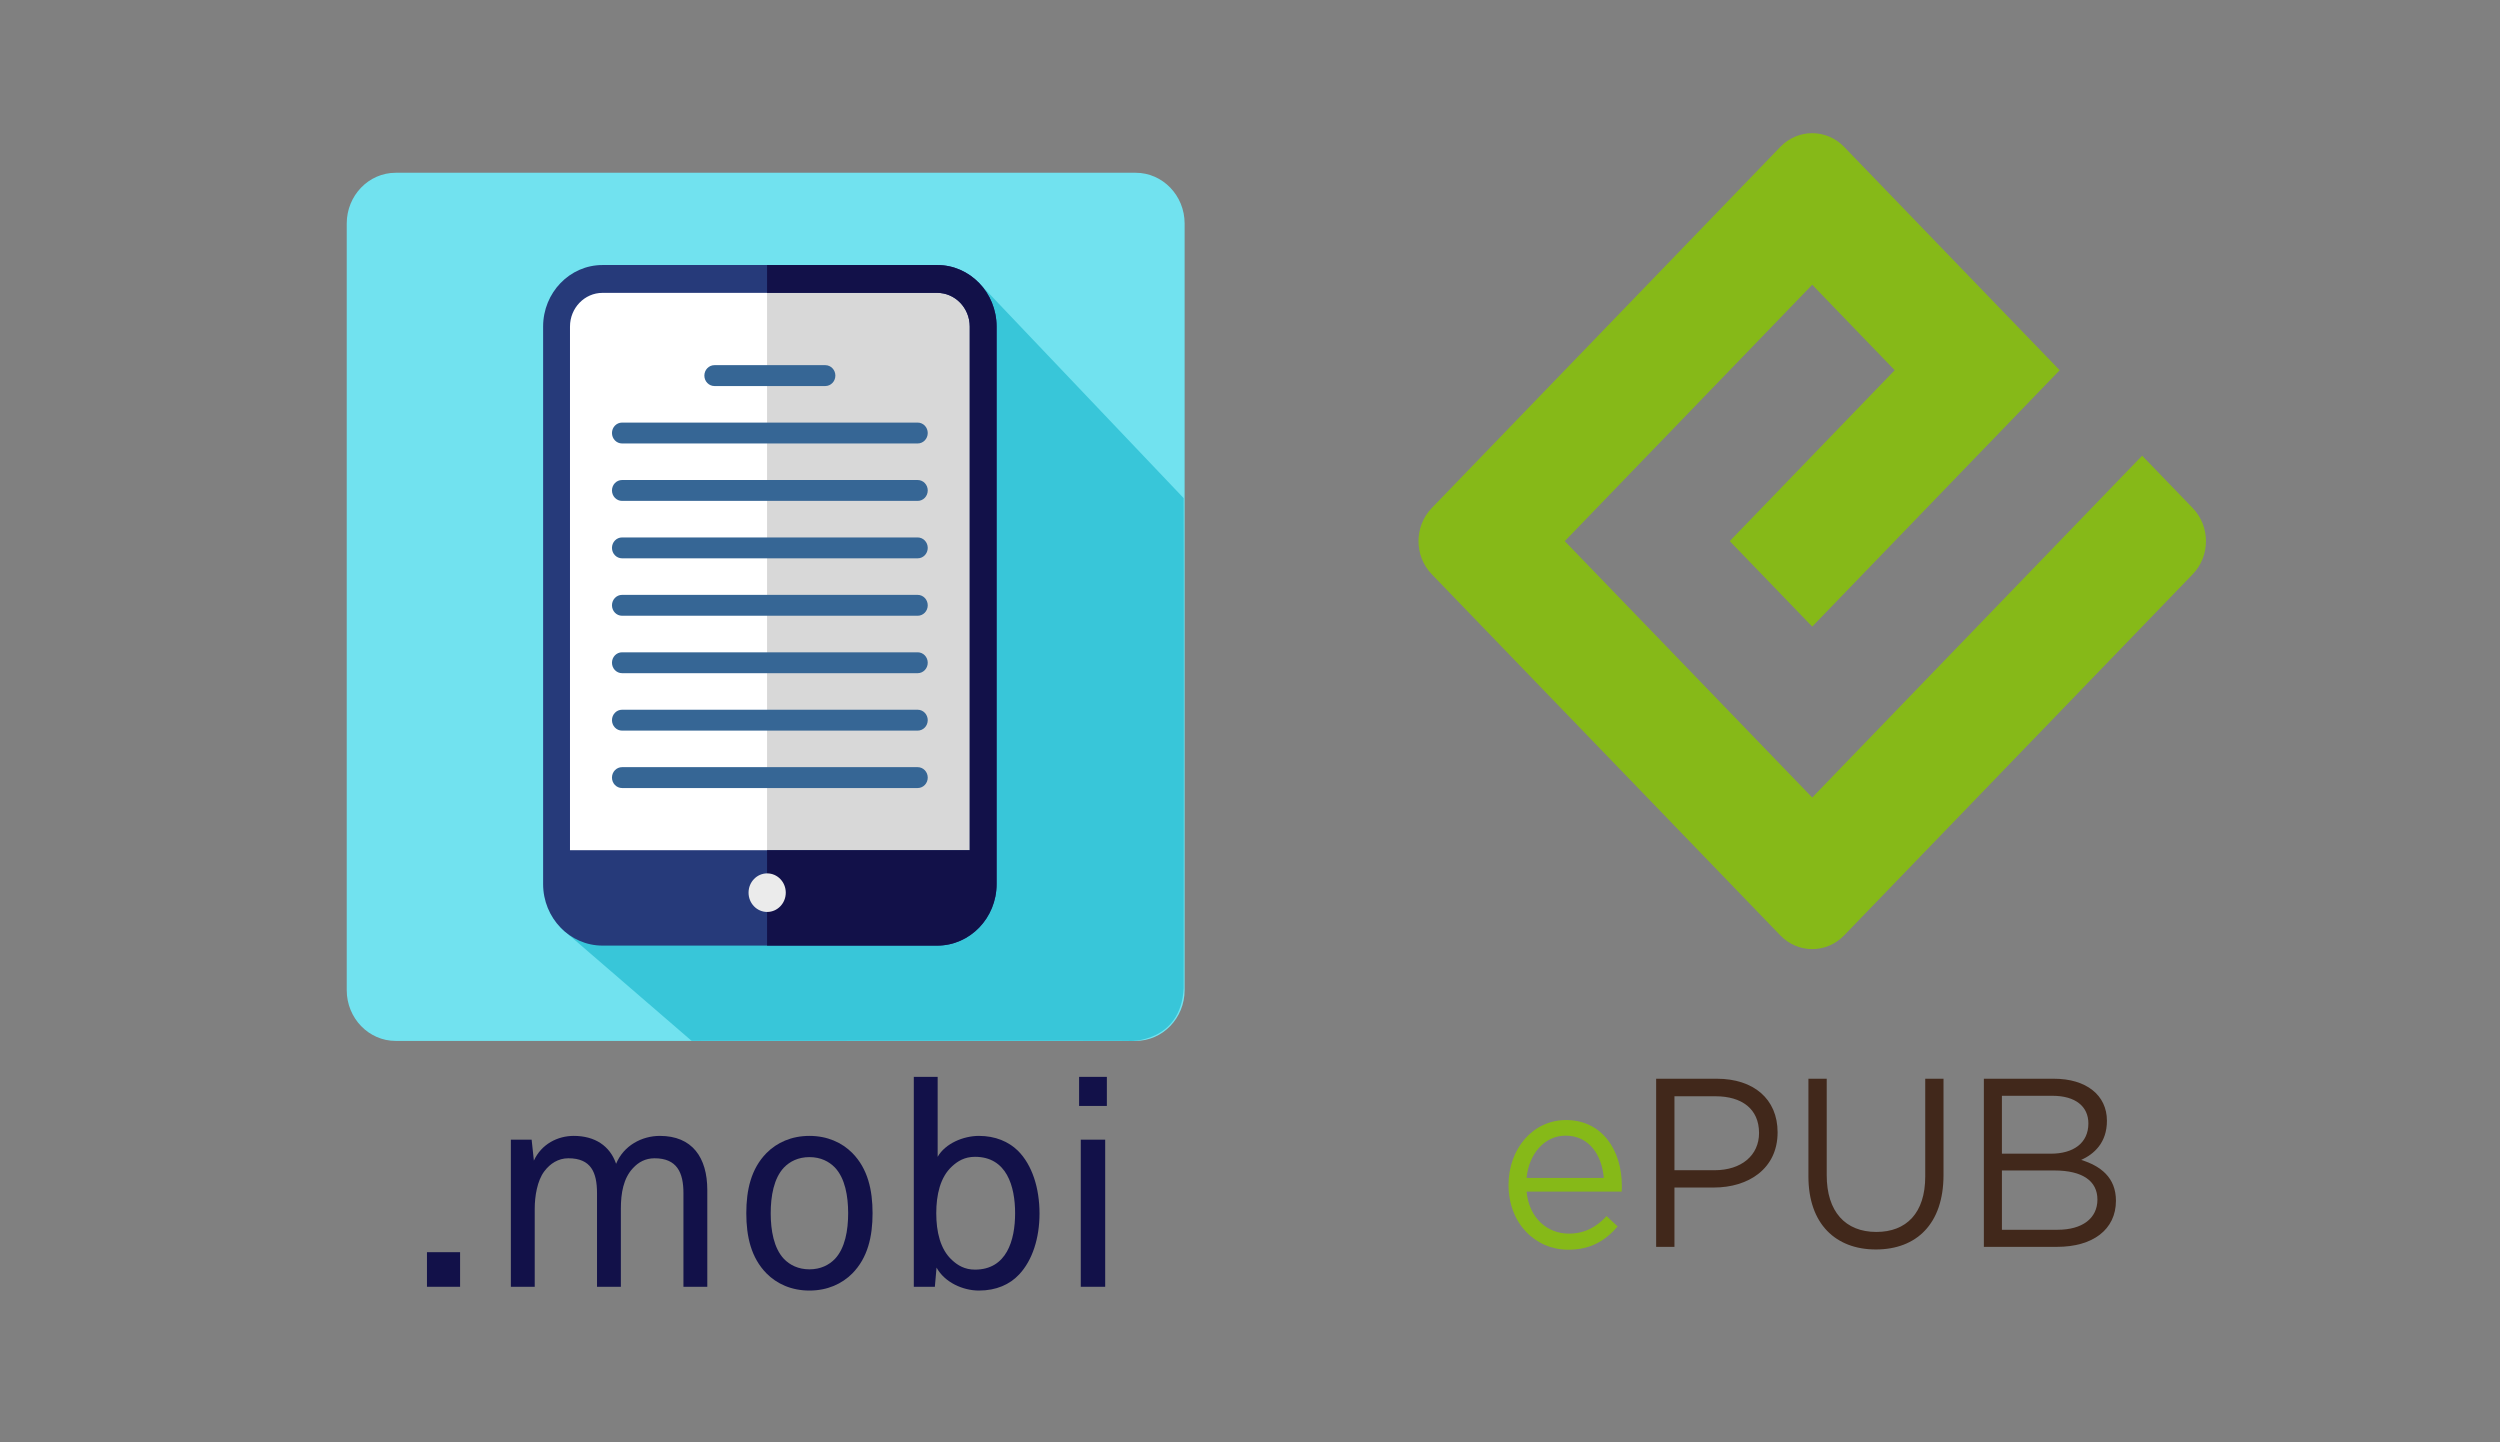 <?xml version="1.0" encoding="UTF-8" standalone="no"?><!DOCTYPE svg PUBLIC "-//W3C//DTD SVG 1.1//EN" "http://www.w3.org/Graphics/SVG/1.1/DTD/svg11.dtd"><svg width="100%" height="100%" viewBox="0 0 650 375" version="1.1" xmlns="http://www.w3.org/2000/svg" xmlns:xlink="http://www.w3.org/1999/xlink" xml:space="preserve" xmlns:serif="http://www.serif.com/" style="fill-rule:evenodd;clip-rule:evenodd;stroke-linejoin:round;stroke-miterlimit:2;"><rect x="0" y="0" width="650" height="375" fill="#808080" stroke="none"/><path d="M308.002,58.116c0,-7.284 -5.708,-13.198 -12.738,-13.198l-192.377,0c-7.03,0 -12.738,5.914 -12.738,13.198l0,199.326c0,7.284 5.708,13.198 12.738,13.198l192.377,0c7.03,0 12.738,-5.914 12.738,-13.198l0,-199.326Z" style="fill:#71e2ef;"/><path d="M307.752,129.516l-53.41,-56.169l-108.336,168.091l33.813,29.182c-0.262,0.001 113.425,-0.07 113.492,0c0.161,0.167 13.74,0.539 14.441,-13.664c0.039,-0.793 0.083,-125.475 0,-127.44l0,0Z" style="fill:#38c6d9;fill-rule:nonzero;"/><path d="M144.705,84.904l-0.001,144.954c0,6.837 5.349,12.38 11.948,12.38l87.024,0c6.599,0 11.947,-5.542 11.947,-12.379l0.001,-144.954c0,-6.837 -5.349,-12.379 -11.948,-12.379l-87.024,0c-6.598,-0.001 -11.947,5.542 -11.947,12.378l0,0Z" style="fill:#fff;fill-rule:nonzero;"/><path d="M243.676,72.525l-44.24,0l0,169.712l44.24,0c6.598,0 11.947,-5.542 11.947,-12.378l0.001,-144.954c0,-6.836 -5.35,-12.379 -11.948,-12.379l0,-0.001Z" style="fill:#d8d8d8;fill-rule:nonzero;"/><path d="M243.676,68.906l-87.025,0c-8.514,0 -15.441,7.177 -15.441,15.998l0,144.954c0,8.822 6.926,15.999 15.441,15.999l87.025,0c8.514,0 15.441,-7.177 15.441,-15.998l0,-144.955c0,-8.822 -6.927,-15.999 -15.441,-15.999l0,0.001Zm-87.024,7.239l87.025,0c4.661,0 8.454,3.93 8.454,8.76l-0.001,136.155l-103.933,0l0.001,-136.157c0,-4.829 3.793,-8.758 8.454,-8.758l0,0Z" style="fill:#263a7a;fill-rule:nonzero;"/><path d="M243.676,68.906l-44.24,0l0,7.239l44.24,0c4.661,0 8.454,3.93 8.454,8.76l-0.001,136.155l-52.693,0l0,24.796l44.239,0c8.514,0 15.441,-7.177 15.441,-15.998l0.001,-144.953c0,-8.822 -6.927,-15.999 -15.441,-15.999l0,0Z" style="fill:#121149;fill-rule:nonzero;"/><g><path d="M214.575,100.37l-28.822,0c-1.447,0 -2.62,-1.215 -2.62,-2.715c0,-1.499 1.173,-2.714 2.62,-2.714l28.822,0c1.448,0 2.62,1.215 2.62,2.714c0,1.5 -1.172,2.715 -2.62,2.715Z" style="fill:#366695;fill-rule:nonzero;"/><path d="M238.593,115.302l-76.858,0c-1.448,0 -2.621,-1.216 -2.621,-2.715c0,-1.5 1.173,-2.715 2.621,-2.715l76.858,0c1.448,0 2.62,1.215 2.62,2.715c0,1.499 -1.173,2.715 -2.62,2.715Z" style="fill:#366695;fill-rule:nonzero;"/><path d="M238.593,130.233l-76.858,0c-1.448,0 -2.621,-1.215 -2.621,-2.715c0,-1.499 1.173,-2.715 2.621,-2.715l76.858,0c1.448,0 2.62,1.216 2.62,2.715c0,1.5 -1.173,2.715 -2.62,2.715Z" style="fill:#366695;fill-rule:nonzero;"/><path d="M238.593,145.165l-76.858,0c-1.448,0 -2.621,-1.216 -2.621,-2.715c0,-1.5 1.173,-2.715 2.621,-2.715l76.858,0c1.448,0 2.62,1.215 2.62,2.715c0,1.499 -1.173,2.715 -2.62,2.715Z" style="fill:#366695;fill-rule:nonzero;"/><path d="M238.593,160.096l-76.858,0c-1.448,0 -2.621,-1.215 -2.621,-2.715c0,-1.499 1.173,-2.714 2.621,-2.714l76.858,0c1.448,0 2.62,1.215 2.62,2.714c0,1.5 -1.173,2.715 -2.62,2.715Z" style="fill:#366695;fill-rule:nonzero;"/><path d="M238.593,175.028l-76.858,0c-1.448,0 -2.621,-1.215 -2.621,-2.715c0,-1.5 1.173,-2.715 2.621,-2.715l76.858,0c1.448,0 2.62,1.215 2.62,2.715c0,1.5 -1.173,2.715 -2.62,2.715Z" style="fill:#366695;fill-rule:nonzero;"/><path d="M238.593,189.96l-76.858,0c-1.448,0 -2.621,-1.216 -2.621,-2.715c0,-1.5 1.173,-2.715 2.621,-2.715l76.858,0c1.448,0 2.62,1.215 2.62,2.715c0,1.499 -1.173,2.715 -2.62,2.715Z" style="fill:#366695;fill-rule:nonzero;"/><path d="M238.593,204.89l-76.858,0c-1.448,0 -2.621,-1.215 -2.621,-2.715c0,-1.5 1.173,-2.715 2.621,-2.715l76.858,0c1.448,0 2.62,1.215 2.62,2.715c0,1.5 -1.173,2.715 -2.62,2.715Z" style="fill:#366695;fill-rule:nonzero;"/></g><ellipse cx="199.462" cy="232.094" rx="4.839" ry="5.014" style="fill:#ebebeb;"/><g><rect x="111.013" y="325.568" width="8.609" height="8.995" style="fill:#121149;"/><path d="M183.896,334.563l0,-25.171c0,-8.467 -3.94,-14.06 -12.33,-14.06c-4.669,0 -9.411,2.494 -11.381,7.256c-1.605,-4.686 -5.544,-7.256 -11.016,-7.256c-4.158,0 -8.39,2.116 -10.36,6.425l-0.583,-5.443l-5.399,0l0,38.249l6.201,0l0,-20.334c0,-3.174 0.657,-7.256 2.481,-9.675c1.532,-2.041 3.647,-3.402 6.274,-3.402c5.909,0 7.441,3.704 7.441,9.071l0,24.34l6.201,0l0,-20.334c0,-4.006 0.657,-7.861 3.138,-10.507c1.459,-1.587 3.283,-2.57 5.617,-2.57c5.837,0 7.515,3.704 7.515,9.071l0,24.34l6.201,0Z" style="fill:#121149;fill-rule:nonzero;"/><path d="M226.867,315.439c0,-6.047 -1.24,-11.566 -5.253,-15.647c-2.699,-2.722 -6.493,-4.46 -11.162,-4.46c-4.669,0 -8.463,1.738 -11.162,4.46c-4.013,4.081 -5.253,9.6 -5.253,15.647c0,6.047 1.24,11.565 5.253,15.647c2.699,2.721 6.493,4.46 11.162,4.46c4.669,0 8.463,-1.739 11.162,-4.46c4.013,-4.082 5.253,-9.6 5.253,-15.647Zm-6.347,0c0,4.46 -0.803,9.071 -3.429,11.868c-1.532,1.587 -3.721,2.721 -6.639,2.721c-2.918,0 -5.107,-1.134 -6.639,-2.721c-2.626,-2.797 -3.429,-7.408 -3.429,-11.868c0,-4.46 0.803,-9.071 3.429,-11.868c1.532,-1.587 3.721,-2.721 6.639,-2.721c2.918,0 5.107,1.134 6.639,2.721c2.626,2.797 3.429,7.408 3.429,11.868Z" style="fill:#121149;fill-rule:nonzero;"/><path d="M270.275,315.514c0,-6.576 -1.897,-12.623 -5.617,-16.327c-2.408,-2.343 -5.837,-3.855 -10.141,-3.855c-4.013,0 -8.755,1.965 -10.725,5.442l0,-20.787l-6.201,0l0,54.576l5.472,0l0.438,-4.989c2.115,3.855 6.857,5.972 11.016,5.972c4.523,0 8.025,-1.588 10.432,-4.158c3.502,-3.704 5.326,-9.524 5.326,-15.874Zm-6.347,-0.075c0,7.03 -2.189,14.664 -10.433,14.664c-2.699,0 -4.523,-1.133 -5.982,-2.494c-3.064,-2.797 -4.085,-7.408 -4.085,-12.17c0,-4.762 1.021,-9.373 4.085,-12.17c1.459,-1.361 3.283,-2.495 5.982,-2.495c8.244,0 10.433,7.635 10.433,14.665Z" style="fill:#121149;fill-rule:nonzero;"/><path d="M287.784,287.546l0,-7.559l-7.222,0l0,7.559l7.222,0Zm-0.437,47.017l0,-38.249l-6.347,0l0,38.249l6.347,0Z" style="fill:#121149;fill-rule:nonzero;"/></g><g><path d="M407.883,320.74c4.272,0 7.295,-1.811 9.822,-4.556l2.885,2.687c-3.126,3.619 -6.924,6.054 -12.828,6.054c-8.563,0 -15.544,-6.809 -15.544,-16.86c0,-9.361 6.327,-16.856 14.946,-16.856c9.21,0 14.516,7.617 14.516,17.107c0,0.438 0,0.938 -0.057,1.498l-24.71,0c0.661,6.998 5.486,10.926 10.97,10.926Zm9.103,-14.483c-0.485,-5.869 -3.74,-10.991 -9.953,-10.991c-5.411,0 -9.515,4.689 -10.122,10.991l20.075,0Z" style="fill:#86b918;fill-rule:nonzero;"/><path d="M445.6,308.757l-10.243,0l0,15.424l-4.759,0l0,-43.71l15.793,0c9.516,0 15.785,5.249 15.785,13.927c0,9.491 -7.594,14.359 -16.576,14.359Zm0.419,-23.727l-10.663,0l0,19.228l10.429,0c6.986,0 11.567,-3.867 11.567,-9.676c0.001,-6.304 -4.514,-9.552 -11.333,-9.552Z" style="fill:#41281b;fill-rule:nonzero;"/><path d="M505.312,305.502c0,12.741 -7.043,19.36 -17.593,19.36c-10.421,0 -17.53,-6.619 -17.53,-18.98l0,-25.411l4.757,0l0,25.1c0,9.424 4.823,14.734 12.901,14.734c7.772,0 12.715,-4.873 12.715,-14.423l0,-25.411l4.75,0l0,25.031Z" style="fill:#41281b;fill-rule:nonzero;"/><path d="M547.802,291.402c0,5.741 -3.376,8.675 -6.688,10.177c5.002,1.555 9.032,4.551 9.032,10.613c0,7.548 -6.084,11.989 -15.301,11.989l-19.041,0l0,-43.71l18.257,0c8.315,0 13.741,4.243 13.741,10.931Zm-4.822,0.686c0,-4.375 -3.321,-7.181 -9.337,-7.181l-13.144,0l0,15.051l12.779,0c5.721,-0.003 9.702,-2.691 9.702,-7.87Zm2.351,19.79c0,-4.811 -3.861,-7.556 -11.214,-7.556l-13.618,0l0,15.418l14.468,0c6.39,0 10.364,-2.928 10.364,-7.862Z" style="fill:#41281b;fill-rule:nonzero;"/></g><path d="M471.179,207.36l-64.338,-66.667l64.338,-66.657l21.448,22.218l-42.895,44.439l21.446,22.222l64.338,-66.657l-56.047,-58.07c-4.576,-4.746 -11.999,-4.746 -16.58,0l-90.648,93.923c-4.576,4.741 -4.576,12.433 0,17.179l90.648,93.92c4.581,4.744 12.004,4.744 16.58,0l90.649,-93.92c4.576,-4.746 4.576,-12.438 0,-17.179l-13.159,-13.631l-85.78,88.88Z" style="fill:#86b918;fill-rule:nonzero;"/></svg>